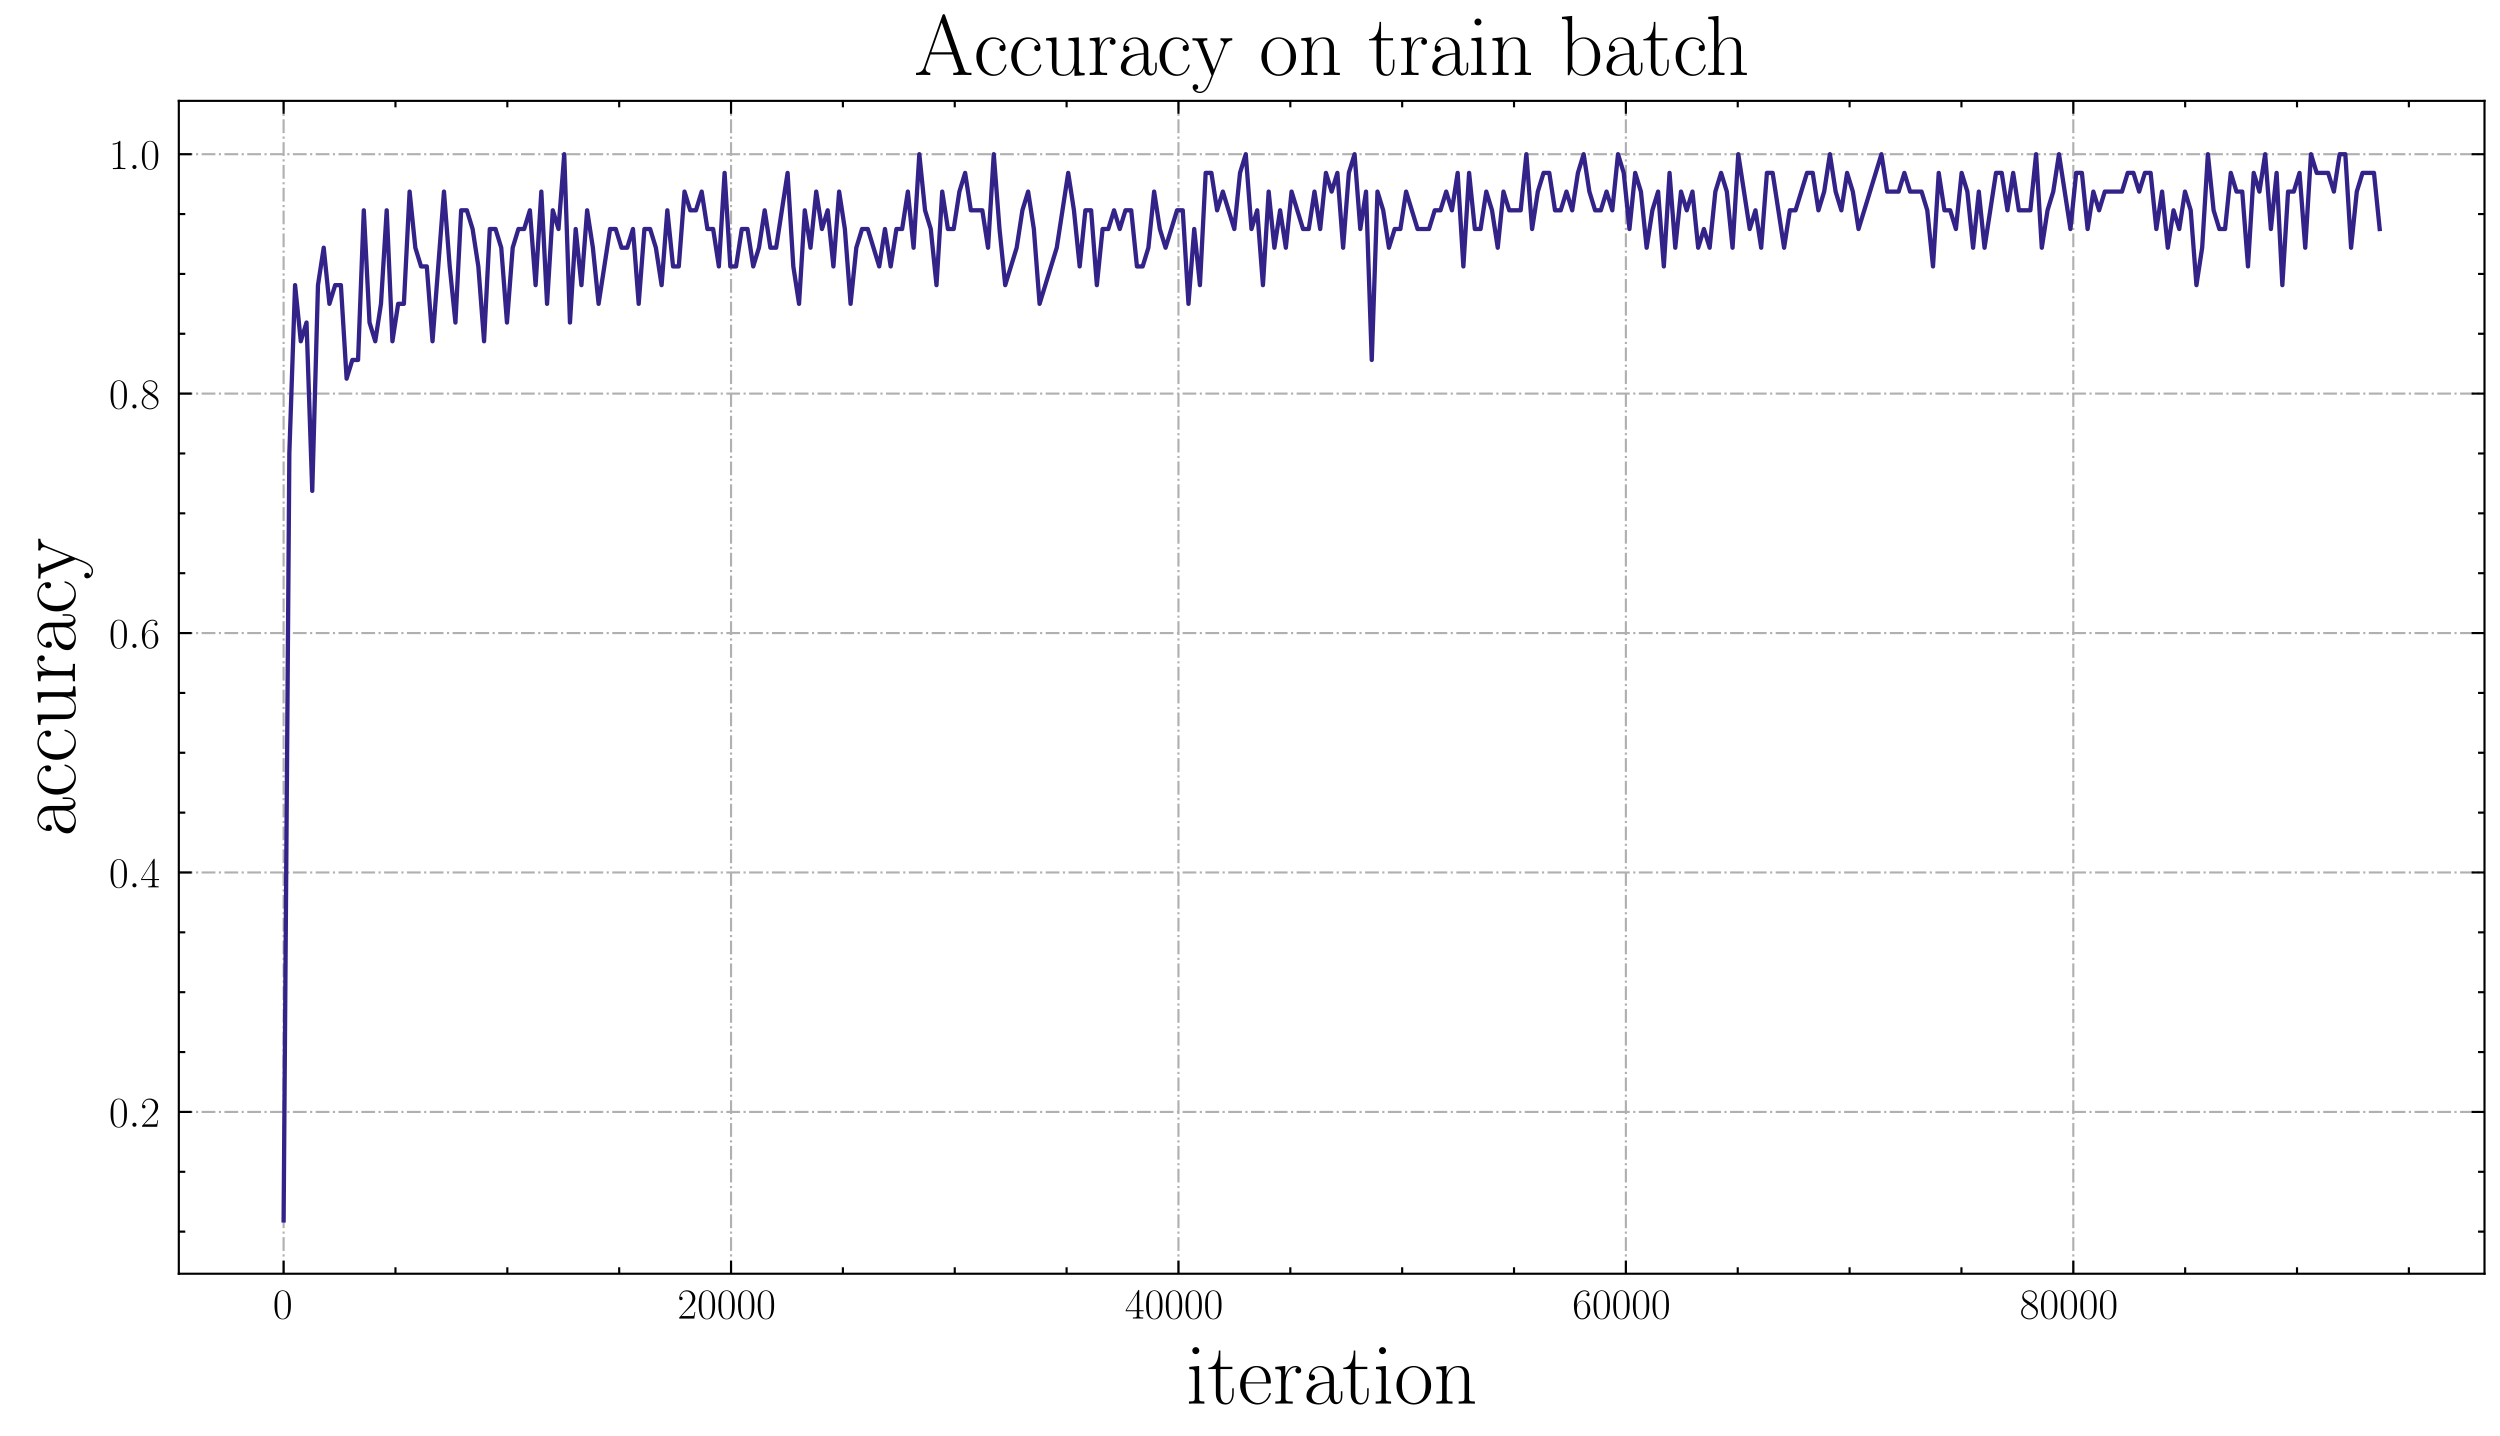 <?xml version="1.0" encoding="utf-8" standalone="no"?>
<!DOCTYPE svg PUBLIC "-//W3C//DTD SVG 1.1//EN"
  "http://www.w3.org/Graphics/SVG/1.1/DTD/svg11.dtd">
<!-- Created with matplotlib (https://matplotlib.org/) -->
<svg height="333.593pt" version="1.1" viewBox="0 0 580.823 333.593" width="580.823pt" xmlns="http://www.w3.org/2000/svg" xmlns:xlink="http://www.w3.org/1999/xlink">
 <defs>
  <style type="text/css">
*{stroke-linecap:butt;stroke-linejoin:round;}
  </style>
 </defs>
 <g id="figure_1">
  <g id="patch_1">
   <path d="M 0 333.593 
L 580.823 333.593 
L 580.823 0 
L 0 0 
z
" style="fill:#ffffff;"/>
  </g>
  <g id="axes_1">
   <g id="patch_2">
    <path d="M 41.543 295.925 
L 577.223 295.925 
L 577.223 23.437 
L 41.543 23.437 
z
" style="fill:#ffffff;"/>
   </g>
   <g id="matplotlib.axis_1">
    <g id="xtick_1">
     <g id="line2d_1">
      <path clip-path="url(#pa4a3bf6bd3)" d="M 65.892 295.925 
L 65.892 23.437 
" style="fill:none;stroke:#b0b0b0;stroke-dasharray:3.2,0.8,0.5,0.8;stroke-dashoffset:0;stroke-width:0.5;"/>
     </g>
     <g id="line2d_2">
      <defs>
       <path d="M 0 0 
L 0 -3 
" id="m0a53663131" style="stroke:#000000;stroke-width:0.5;"/>
      </defs>
      <g>
       <use style="stroke:#000000;stroke-width:0.5;" x="65.892" xlink:href="#m0a53663131" y="295.925"/>
      </g>
     </g>
     <g id="line2d_3">
      <defs>
       <path d="M 0 0 
L 0 3 
" id="mc65f6787ce" style="stroke:#000000;stroke-width:0.5;"/>
      </defs>
      <g>
       <use style="stroke:#000000;stroke-width:0.5;" x="65.892" xlink:href="#mc65f6787ce" y="23.437"/>
      </g>
     </g>
     <g id="text_1">
      <!-- $\mathdefault{0}$ -->
      <defs>
       <path d="M 42 31.844 
C 42 37.969 41.906 48.422 37.703 56.453 
C 34 63.484 28.094 66 22.906 66 
C 18.094 66 12 63.781 8.203 56.562 
C 4.203 49.016 3.797 39.672 3.797 31.844 
C 3.797 26.109 3.906 17.375 7 9.734 
C 11.297 -0.609 19 -2 22.906 -2 
C 27.5 -2 34.5 -0.109 38.594 9.438 
C 41.594 16.375 42 24.5 42 31.844 
z
M 22.906 -0.406 
C 16.5 -0.406 12.703 5.125 11.297 12.75 
C 10.203 18.688 10.203 27.328 10.203 32.953 
C 10.203 40.688 10.203 47.109 11.5 53.234 
C 13.406 61.781 19 64.391 22.906 64.391 
C 27 64.391 32.297 61.672 34.203 53.438 
C 35.5 47.719 35.594 40.984 35.594 32.953 
C 35.594 26.422 35.594 18.375 34.406 12.453 
C 32.297 1.5 26.406 -0.406 22.906 -0.406 
z
" id="CMR17-48"/>
      </defs>
      <g transform="translate(63.401 306.343)scale(0.1 -0.1)">
       <use transform="scale(0.996)" xlink:href="#CMR17-48"/>
      </g>
     </g>
    </g>
    <g id="xtick_2">
     <g id="line2d_4">
      <path clip-path="url(#pa4a3bf6bd3)" d="M 169.841 295.925 
L 169.841 23.437 
" style="fill:none;stroke:#b0b0b0;stroke-dasharray:3.2,0.8,0.5,0.8;stroke-dashoffset:0;stroke-width:0.5;"/>
     </g>
     <g id="line2d_5">
      <g>
       <use style="stroke:#000000;stroke-width:0.5;" x="169.841" xlink:href="#m0a53663131" y="295.925"/>
      </g>
     </g>
     <g id="line2d_6">
      <g>
       <use style="stroke:#000000;stroke-width:0.5;" x="169.841" xlink:href="#mc65f6787ce" y="23.437"/>
      </g>
     </g>
     <g id="text_2">
      <!-- $\mathdefault{20000}$ -->
      <defs>
       <path d="M 41.703 15.469 
L 39.906 15.469 
C 38.906 8.391 38.094 7.188 37.703 6.594 
C 37.203 5.797 30 5.797 28.594 5.797 
L 9.406 5.797 
C 13 9.688 20 16.766 28.5 24.938 
C 34.594 30.719 41.703 37.5 41.703 47.391 
C 41.703 59.188 32.297 66 21.797 66 
C 10.797 66 4.094 56.297 4.094 47.297 
C 4.094 43.391 7 42.891 8.203 42.891 
C 9.203 42.891 12.203 43.484 12.203 46.984 
C 12.203 50.094 9.594 51 8.203 51 
C 7.594 51 7 50.891 6.594 50.688 
C 8.5 59.188 14.297 63.391 20.406 63.391 
C 29.094 63.391 34.797 56.5 34.797 47.391 
C 34.797 38.703 29.703 31.219 24 24.734 
L 4.094 2.297 
L 4.094 0 
L 39.297 0 
z
" id="CMR17-50"/>
      </defs>
      <g transform="translate(157.388 306.343)scale(0.1 -0.1)">
       <use transform="scale(0.996)" xlink:href="#CMR17-50"/>
       <use transform="translate(45.69 0)scale(0.996)" xlink:href="#CMR17-48"/>
       <use transform="translate(91.381 0)scale(0.996)" xlink:href="#CMR17-48"/>
       <use transform="translate(137.071 0)scale(0.996)" xlink:href="#CMR17-48"/>
       <use transform="translate(182.762 0)scale(0.996)" xlink:href="#CMR17-48"/>
      </g>
     </g>
    </g>
    <g id="xtick_3">
     <g id="line2d_7">
      <path clip-path="url(#pa4a3bf6bd3)" d="M 273.79 295.925 
L 273.79 23.437 
" style="fill:none;stroke:#b0b0b0;stroke-dasharray:3.2,0.8,0.5,0.8;stroke-dashoffset:0;stroke-width:0.5;"/>
     </g>
     <g id="line2d_8">
      <g>
       <use style="stroke:#000000;stroke-width:0.5;" x="273.79" xlink:href="#m0a53663131" y="295.925"/>
      </g>
     </g>
     <g id="line2d_9">
      <g>
       <use style="stroke:#000000;stroke-width:0.5;" x="273.79" xlink:href="#mc65f6787ce" y="23.437"/>
      </g>
     </g>
     <g id="text_3">
      <!-- $\mathdefault{40000}$ -->
      <defs>
       <path d="M 33.594 64.797 
C 33.594 66.891 33.5 67 31.703 67 
L 2 19.594 
L 2 17 
L 27.797 17 
L 27.797 7.188 
C 27.797 3.594 27.594 2.594 20.594 2.594 
L 18.703 2.594 
L 18.703 0 
C 21.906 0.188 27.297 0.188 30.703 0.188 
C 34.094 0.188 39.5 0.188 42.703 0 
L 42.703 2.594 
L 40.797 2.594 
C 33.797 2.594 33.594 3.594 33.594 7.188 
L 33.594 17 
L 43.797 17 
L 43.797 19.594 
L 33.594 19.594 
z
M 28.094 58.172 
L 28.094 19.594 
L 4 19.594 
z
" id="CMR17-52"/>
      </defs>
      <g transform="translate(261.337 306.343)scale(0.1 -0.1)">
       <use transform="scale(0.996)" xlink:href="#CMR17-52"/>
       <use transform="translate(45.69 0)scale(0.996)" xlink:href="#CMR17-48"/>
       <use transform="translate(91.381 0)scale(0.996)" xlink:href="#CMR17-48"/>
       <use transform="translate(137.071 0)scale(0.996)" xlink:href="#CMR17-48"/>
       <use transform="translate(182.762 0)scale(0.996)" xlink:href="#CMR17-48"/>
      </g>
     </g>
    </g>
    <g id="xtick_4">
     <g id="line2d_10">
      <path clip-path="url(#pa4a3bf6bd3)" d="M 377.74 295.925 
L 377.74 23.437 
" style="fill:none;stroke:#b0b0b0;stroke-dasharray:3.2,0.8,0.5,0.8;stroke-dashoffset:0;stroke-width:0.5;"/>
     </g>
     <g id="line2d_11">
      <g>
       <use style="stroke:#000000;stroke-width:0.5;" x="377.74" xlink:href="#m0a53663131" y="295.925"/>
      </g>
     </g>
     <g id="line2d_12">
      <g>
       <use style="stroke:#000000;stroke-width:0.5;" x="377.74" xlink:href="#mc65f6787ce" y="23.437"/>
      </g>
     </g>
     <g id="text_4">
      <!-- $\mathdefault{60000}$ -->
      <defs>
       <path d="M 10.594 34.344 
C 10.594 58 21.797 63.688 28.297 63.688 
C 30.406 63.688 35.5 63.266 37.5 59.094 
C 35.906 59.094 32.906 59.094 32.906 55.594 
C 32.906 52.891 35.094 52 36.5 52 
C 37.406 52 40.094 52.391 40.094 55.797 
C 40.094 62.297 35.094 66 28.203 66 
C 16.297 66 3.797 53.297 3.797 31.422 
C 3.797 4.016 15.094 -2 23.094 -2 
C 32.797 -2 42 6.734 42 20.234 
C 42 32.828 33.906 42 23.703 42 
C 17.594 42 13.094 37.969 10.594 30.922 
z
M 23.094 0.391 
C 10.797 0.391 10.797 18.938 10.797 22.656 
C 10.797 29.906 14.203 40.391 23.5 40.391 
C 25.203 40.391 30.094 40.391 33.406 33.438 
C 35.203 29.516 35.203 25.375 35.203 20.344 
C 35.203 14.906 35.203 10.875 33.094 6.844 
C 30.906 2.703 27.703 0.391 23.094 0.391 
z
" id="CMR17-54"/>
      </defs>
      <g transform="translate(365.286 306.343)scale(0.1 -0.1)">
       <use transform="scale(0.996)" xlink:href="#CMR17-54"/>
       <use transform="translate(45.69 0)scale(0.996)" xlink:href="#CMR17-48"/>
       <use transform="translate(91.381 0)scale(0.996)" xlink:href="#CMR17-48"/>
       <use transform="translate(137.071 0)scale(0.996)" xlink:href="#CMR17-48"/>
       <use transform="translate(182.762 0)scale(0.996)" xlink:href="#CMR17-48"/>
      </g>
     </g>
    </g>
    <g id="xtick_5">
     <g id="line2d_13">
      <path clip-path="url(#pa4a3bf6bd3)" d="M 481.689 295.925 
L 481.689 23.437 
" style="fill:none;stroke:#b0b0b0;stroke-dasharray:3.2,0.8,0.5,0.8;stroke-dashoffset:0;stroke-width:0.5;"/>
     </g>
     <g id="line2d_14">
      <g>
       <use style="stroke:#000000;stroke-width:0.5;" x="481.689" xlink:href="#m0a53663131" y="295.925"/>
      </g>
     </g>
     <g id="line2d_15">
      <g>
       <use style="stroke:#000000;stroke-width:0.5;" x="481.689" xlink:href="#mc65f6787ce" y="23.437"/>
      </g>
     </g>
     <g id="text_5">
      <!-- $\mathdefault{80000}$ -->
      <defs>
       <path d="M 27.203 35.766 
C 33.5 38.969 39.906 43.797 39.906 51.531 
C 39.906 60.688 31.094 66 23 66 
C 13.906 66 5.906 59.375 5.906 50.234 
C 5.906 47.719 6.5 43.391 10.406 39.578 
C 11.406 38.578 15.594 35.562 18.297 33.656 
C 13.797 31.344 3.297 25.812 3.297 14.766 
C 3.297 4.406 13.094 -2 22.797 -2 
C 33.5 -2 42.5 5.719 42.5 15.969 
C 42.5 25.109 36.406 29.328 32.406 32.047 
z
M 14.094 44.609 
C 13.297 45.109 9.297 48.219 9.297 52.938 
C 9.297 59.078 15.594 63.688 22.797 63.688 
C 30.703 63.688 36.5 58.062 36.5 51.531 
C 36.5 42.188 26.094 36.859 25.594 36.859 
C 25.5 36.859 25.406 36.859 24.594 37.469 
z
M 32.5 24 
C 34 22.906 38.797 19.578 38.797 13.453 
C 38.797 6.016 31.406 0.391 23 0.391 
C 13.906 0.391 7 6.922 7 14.859 
C 7 22.797 13.094 29.438 20 32.547 
z
" id="CMR17-56"/>
      </defs>
      <g transform="translate(469.236 306.343)scale(0.1 -0.1)">
       <use transform="scale(0.996)" xlink:href="#CMR17-56"/>
       <use transform="translate(45.69 0)scale(0.996)" xlink:href="#CMR17-48"/>
       <use transform="translate(91.381 0)scale(0.996)" xlink:href="#CMR17-48"/>
       <use transform="translate(137.071 0)scale(0.996)" xlink:href="#CMR17-48"/>
       <use transform="translate(182.762 0)scale(0.996)" xlink:href="#CMR17-48"/>
      </g>
     </g>
    </g>
    <g id="xtick_6">
     <g id="line2d_16">
      <defs>
       <path d="M 0 0 
L 0 -1.5 
" id="m0919b08128" style="stroke:#000000;stroke-width:0.5;"/>
      </defs>
      <g>
       <use style="stroke:#000000;stroke-width:0.5;" x="91.879" xlink:href="#m0919b08128" y="295.925"/>
      </g>
     </g>
     <g id="line2d_17">
      <defs>
       <path d="M 0 0 
L 0 1.5 
" id="m221f4d19a5" style="stroke:#000000;stroke-width:0.5;"/>
      </defs>
      <g>
       <use style="stroke:#000000;stroke-width:0.5;" x="91.879" xlink:href="#m221f4d19a5" y="23.437"/>
      </g>
     </g>
    </g>
    <g id="xtick_7">
     <g id="line2d_18">
      <g>
       <use style="stroke:#000000;stroke-width:0.5;" x="117.866" xlink:href="#m0919b08128" y="295.925"/>
      </g>
     </g>
     <g id="line2d_19">
      <g>
       <use style="stroke:#000000;stroke-width:0.5;" x="117.866" xlink:href="#m221f4d19a5" y="23.437"/>
      </g>
     </g>
    </g>
    <g id="xtick_8">
     <g id="line2d_20">
      <g>
       <use style="stroke:#000000;stroke-width:0.5;" x="143.854" xlink:href="#m0919b08128" y="295.925"/>
      </g>
     </g>
     <g id="line2d_21">
      <g>
       <use style="stroke:#000000;stroke-width:0.5;" x="143.854" xlink:href="#m221f4d19a5" y="23.437"/>
      </g>
     </g>
    </g>
    <g id="xtick_9">
     <g id="line2d_22">
      <g>
       <use style="stroke:#000000;stroke-width:0.5;" x="195.828" xlink:href="#m0919b08128" y="295.925"/>
      </g>
     </g>
     <g id="line2d_23">
      <g>
       <use style="stroke:#000000;stroke-width:0.5;" x="195.828" xlink:href="#m221f4d19a5" y="23.437"/>
      </g>
     </g>
    </g>
    <g id="xtick_10">
     <g id="line2d_24">
      <g>
       <use style="stroke:#000000;stroke-width:0.5;" x="221.816" xlink:href="#m0919b08128" y="295.925"/>
      </g>
     </g>
     <g id="line2d_25">
      <g>
       <use style="stroke:#000000;stroke-width:0.5;" x="221.816" xlink:href="#m221f4d19a5" y="23.437"/>
      </g>
     </g>
    </g>
    <g id="xtick_11">
     <g id="line2d_26">
      <g>
       <use style="stroke:#000000;stroke-width:0.5;" x="247.803" xlink:href="#m0919b08128" y="295.925"/>
      </g>
     </g>
     <g id="line2d_27">
      <g>
       <use style="stroke:#000000;stroke-width:0.5;" x="247.803" xlink:href="#m221f4d19a5" y="23.437"/>
      </g>
     </g>
    </g>
    <g id="xtick_12">
     <g id="line2d_28">
      <g>
       <use style="stroke:#000000;stroke-width:0.5;" x="299.778" xlink:href="#m0919b08128" y="295.925"/>
      </g>
     </g>
     <g id="line2d_29">
      <g>
       <use style="stroke:#000000;stroke-width:0.5;" x="299.778" xlink:href="#m221f4d19a5" y="23.437"/>
      </g>
     </g>
    </g>
    <g id="xtick_13">
     <g id="line2d_30">
      <g>
       <use style="stroke:#000000;stroke-width:0.5;" x="325.765" xlink:href="#m0919b08128" y="295.925"/>
      </g>
     </g>
     <g id="line2d_31">
      <g>
       <use style="stroke:#000000;stroke-width:0.5;" x="325.765" xlink:href="#m221f4d19a5" y="23.437"/>
      </g>
     </g>
    </g>
    <g id="xtick_14">
     <g id="line2d_32">
      <g>
       <use style="stroke:#000000;stroke-width:0.5;" x="351.752" xlink:href="#m0919b08128" y="295.925"/>
      </g>
     </g>
     <g id="line2d_33">
      <g>
       <use style="stroke:#000000;stroke-width:0.5;" x="351.752" xlink:href="#m221f4d19a5" y="23.437"/>
      </g>
     </g>
    </g>
    <g id="xtick_15">
     <g id="line2d_34">
      <g>
       <use style="stroke:#000000;stroke-width:0.5;" x="403.727" xlink:href="#m0919b08128" y="295.925"/>
      </g>
     </g>
     <g id="line2d_35">
      <g>
       <use style="stroke:#000000;stroke-width:0.5;" x="403.727" xlink:href="#m221f4d19a5" y="23.437"/>
      </g>
     </g>
    </g>
    <g id="xtick_16">
     <g id="line2d_36">
      <g>
       <use style="stroke:#000000;stroke-width:0.5;" x="429.714" xlink:href="#m0919b08128" y="295.925"/>
      </g>
     </g>
     <g id="line2d_37">
      <g>
       <use style="stroke:#000000;stroke-width:0.5;" x="429.714" xlink:href="#m221f4d19a5" y="23.437"/>
      </g>
     </g>
    </g>
    <g id="xtick_17">
     <g id="line2d_38">
      <g>
       <use style="stroke:#000000;stroke-width:0.5;" x="455.702" xlink:href="#m0919b08128" y="295.925"/>
      </g>
     </g>
     <g id="line2d_39">
      <g>
       <use style="stroke:#000000;stroke-width:0.5;" x="455.702" xlink:href="#m221f4d19a5" y="23.437"/>
      </g>
     </g>
    </g>
    <g id="xtick_18">
     <g id="line2d_40">
      <g>
       <use style="stroke:#000000;stroke-width:0.5;" x="507.676" xlink:href="#m0919b08128" y="295.925"/>
      </g>
     </g>
     <g id="line2d_41">
      <g>
       <use style="stroke:#000000;stroke-width:0.5;" x="507.676" xlink:href="#m221f4d19a5" y="23.437"/>
      </g>
     </g>
    </g>
    <g id="xtick_19">
     <g id="line2d_42">
      <g>
       <use style="stroke:#000000;stroke-width:0.5;" x="533.664" xlink:href="#m0919b08128" y="295.925"/>
      </g>
     </g>
     <g id="line2d_43">
      <g>
       <use style="stroke:#000000;stroke-width:0.5;" x="533.664" xlink:href="#m221f4d19a5" y="23.437"/>
      </g>
     </g>
    </g>
    <g id="xtick_20">
     <g id="line2d_44">
      <g>
       <use style="stroke:#000000;stroke-width:0.5;" x="559.651" xlink:href="#m0919b08128" y="295.925"/>
      </g>
     </g>
     <g id="line2d_45">
      <g>
       <use style="stroke:#000000;stroke-width:0.5;" x="559.651" xlink:href="#m221f4d19a5" y="23.437"/>
      </g>
     </g>
    </g>
    <g id="text_6">
     <!-- iteration -->
     <defs>
      <path d="M 15.5 61.891 
C 15.5 64.094 13.703 66 11.406 66 
C 9.203 66 7.297 64.188 7.297 61.891 
C 7.297 59.688 9.094 57.797 11.406 57.797 
C 13.594 57.797 15.5 59.594 15.5 61.891 
z
M 3.797 42.891 
L 3.797 40.297 
C 9.406 40.297 10.203 39.688 10.203 34.859 
L 10.203 6.922 
C 10.203 3.094 9.797 2.594 3.406 2.594 
L 3.406 0 
C 5.797 0.188 10.094 0.188 12.594 0.188 
C 15 0.188 19.094 0.188 21.406 0 
L 21.406 2.594 
C 15.5 2.594 15.297 3.203 15.297 6.812 
L 15.297 44 
z
" id="CMR17-105"/>
      <path d="M 15.094 40.391 
L 29.094 40.391 
L 29.094 43 
L 15.094 43 
L 15.094 62 
L 13.297 62 
C 13.094 51.438 9.594 42.188 1.094 41.984 
L 1.094 40.391 
L 9.797 40.391 
L 9.797 12.156 
C 9.797 10.234 9.797 -1 21.406 -1 
C 27.297 -1 30.703 4.812 30.703 12.25 
L 30.703 17.984 
L 28.906 17.984 
L 28.906 12.344 
C 28.906 5.422 26.203 0.797 22 0.797 
C 19.094 0.797 15.094 2.797 15.094 11.953 
z
" id="CMR17-116"/>
      <path d="M 38.094 23.484 
C 38.5 23.891 38.5 24.094 38.5 25.094 
C 38.5 35.172 33.094 44 21.703 44 
C 11.094 44 2.703 33.984 2.703 21.781 
C 2.703 8.656 12.203 -1 22.797 -1 
C 34 -1 38.406 9.672 38.406 11.797 
C 38.406 12.5 37.797 12.5 37.594 12.5 
C 36.906 12.5 36.797 12.297 36.406 11.078 
C 34.203 4.219 28.703 0.797 23.5 0.797 
C 19.203 0.797 14.906 3.219 12.203 7.656 
C 9.094 12.797 9.094 18.75 9.094 23.484 
z
M 9.203 25 
C 9.906 39.234 17.594 42.391 21.594 42.391 
C 28.406 42.391 33 36.062 33.094 25 
z
" id="CMR17-101"/>
      <path d="M 15 23.703 
C 15 33.344 19.094 42.391 26.594 42.391 
C 27.297 42.391 28 42.297 28.703 41.984 
C 28.703 41.984 26.5 41.281 26.5 38.672 
C 26.5 36.266 28.406 35.266 29.906 35.266 
C 31.094 35.266 33.297 35.969 33.297 38.781 
C 33.297 41.984 30.094 44 26.703 44 
C 19.094 44 15.797 36.562 14.797 33.047 
L 14.703 33.047 
L 14.703 44 
L 3.094 42.891 
L 3.094 40.281 
C 9 40.281 9.906 39.688 9.906 34.859 
L 9.906 6.922 
C 9.906 3.094 9.5 2.594 3.094 2.594 
L 3.094 0 
C 5.5 0.188 10.094 0.188 12.703 0.188 
C 15.594 0.188 20.703 0.188 23.406 0 
L 23.406 2.594 
C 16.203 2.594 15 2.594 15 7.109 
z
" id="CMR17-114"/>
      <path d="M 36 25.875 
C 36 32 36 35.547 31.797 39.594 
C 28.094 42.984 23.797 44 20.406 44 
C 12.5 44 6.797 37.625 6.797 30.891 
C 6.797 27.188 9.797 27 10.406 27 
C 11.703 27 14 27.797 14 30.594 
C 14 33.094 12.094 34.188 10.406 34.188 
C 10 34.188 9.5 34.094 9.203 34 
C 11.297 40.531 16.703 42.391 20.203 42.391 
C 25.203 42.391 30.703 37.828 30.703 29.297 
L 30.703 25.5 
C 24.797 25.297 17.703 24.5 12.094 21.453 
C 5.797 17.922 4 12.844 4 9 
C 4 1.203 13 -1 18.297 -1 
C 23.797 -1 28.906 2.109 31.094 7.891 
C 31.297 3.422 34.094 -0.609 38.5 -0.609 
C 40.594 -0.609 45.906 0.797 45.906 8.797 
L 45.906 14.469 
L 44.094 14.469 
L 44.094 8.703 
C 44.094 2.516 41.406 1.703 40.094 1.703 
C 36 1.703 36 6.969 36 11.438 
z
M 30.703 13.859 
C 30.703 5.047 24.5 0.594 19 0.594 
C 14 0.594 10.094 4.344 10.094 9 
C 10.094 12.047 11.406 17.406 17.203 20.656 
C 22 23.391 27.5 23.797 30.703 24 
z
" id="CMR17-97"/>
      <path d="M 43.094 21.188 
C 43.094 34 33.797 44 22.906 44 
C 12 44 2.703 34 2.703 21.188 
C 2.703 8.594 12 -1 22.906 -1 
C 33.797 -1 43.094 8.594 43.094 21.188 
z
M 22.906 0.797 
C 18.203 0.797 14.203 3.594 11.906 7.5 
C 9.406 12 9.094 17.594 9.094 22 
C 9.094 26.188 9.297 31.391 11.906 35.891 
C 13.906 39.188 17.797 42.391 22.906 42.391 
C 27.406 42.391 31.203 39.891 33.594 36.391 
C 36.703 31.688 36.703 25.094 36.703 22 
C 36.703 18.094 36.5 12.094 33.797 7.297 
C 31 2.688 26.703 0.797 22.906 0.797 
z
" id="CMR17-111"/>
      <path d="M 41.5 30.531 
C 41.5 35.656 40.5 44 28.703 44 
C 20.797 44 16.703 37.875 15.203 33.844 
L 15.094 33.844 
L 15.094 44 
L 3.297 42.891 
L 3.297 40.281 
C 9.203 40.281 10.094 39.688 10.094 34.859 
L 10.094 6.922 
C 10.094 3.094 9.703 2.594 3.297 2.594 
L 3.297 0 
C 5.703 0.188 10.094 0.188 12.703 0.188 
C 15.297 0.188 19.797 0.188 22.203 0 
L 22.203 2.594 
C 15.797 2.594 15.406 3 15.406 6.922 
L 15.406 26.219 
C 15.406 35.453 21 42.391 28 42.391 
C 35.406 42.391 36.203 35.766 36.203 30.938 
L 36.203 6.922 
C 36.203 3.094 35.797 2.594 29.406 2.594 
L 29.406 0 
C 31.797 0.188 36.203 0.188 38.797 0.188 
C 41.406 0.188 45.906 0.188 48.297 0 
L 48.297 2.594 
C 41.906 2.594 41.5 3 41.5 6.922 
z
" id="CMR17-110"/>
     </defs>
     <g transform="translate(275.548 326.117)scale(0.2 -0.2)">
      <use transform="scale(0.996)" xlink:href="#CMR17-105"/>
      <use transform="translate(24.871 0)scale(0.996)" xlink:href="#CMR17-116"/>
      <use transform="translate(60.152 0)scale(0.996)" xlink:href="#CMR17-101"/>
      <use transform="translate(100.637 0)scale(0.996)" xlink:href="#CMR17-114"/>
      <use transform="translate(135.918 0)scale(0.996)" xlink:href="#CMR17-97"/>
      <use transform="translate(181.609 0)scale(0.996)" xlink:href="#CMR17-116"/>
      <use transform="translate(216.889 0)scale(0.996)" xlink:href="#CMR17-105"/>
      <use transform="translate(241.761 0)scale(0.996)" xlink:href="#CMR17-111"/>
      <use transform="translate(287.451 0)scale(0.996)" xlink:href="#CMR17-110"/>
     </g>
    </g>
   </g>
   <g id="matplotlib.axis_2">
    <g id="ytick_1">
     <g id="line2d_46">
      <path clip-path="url(#pa4a3bf6bd3)" d="M 41.543 258.333 
L 577.223 258.333 
" style="fill:none;stroke:#b0b0b0;stroke-dasharray:3.2,0.8,0.5,0.8;stroke-dashoffset:0;stroke-width:0.5;"/>
     </g>
     <g id="line2d_47">
      <defs>
       <path d="M 0 0 
L 3 0 
" id="mf73bcedcda" style="stroke:#000000;stroke-width:0.5;"/>
      </defs>
      <g>
       <use style="stroke:#000000;stroke-width:0.5;" x="41.543" xlink:href="#mf73bcedcda" y="258.333"/>
      </g>
     </g>
     <g id="line2d_48">
      <defs>
       <path d="M 0 0 
L -3 0 
" id="m619848dab5" style="stroke:#000000;stroke-width:0.5;"/>
      </defs>
      <g>
       <use style="stroke:#000000;stroke-width:0.5;" x="577.223" xlink:href="#m619848dab5" y="258.333"/>
      </g>
     </g>
     <g id="text_7">
      <!-- $\mathdefault{0.2}$ -->
      <defs>
       <path d="M 18.406 4.797 
C 18.406 7.688 16 9.688 13.594 9.688 
C 10.703 9.688 8.703 7.297 8.703 4.891 
C 8.703 2 11.094 0 13.5 0 
C 16.406 0 18.406 2.391 18.406 4.797 
z
" id="CMMI12-58"/>
      </defs>
      <g transform="translate(25.313 261.792)scale(0.1 -0.1)">
       <use transform="scale(0.996)" xlink:href="#CMR17-48"/>
       <use transform="translate(45.69 0)scale(0.996)" xlink:href="#CMMI12-58"/>
       <use transform="translate(72.788 0)scale(0.996)" xlink:href="#CMR17-50"/>
      </g>
     </g>
    </g>
    <g id="ytick_2">
     <g id="line2d_49">
      <path clip-path="url(#pa4a3bf6bd3)" d="M 41.543 202.705 
L 577.223 202.705 
" style="fill:none;stroke:#b0b0b0;stroke-dasharray:3.2,0.8,0.5,0.8;stroke-dashoffset:0;stroke-width:0.5;"/>
     </g>
     <g id="line2d_50">
      <g>
       <use style="stroke:#000000;stroke-width:0.5;" x="41.543" xlink:href="#mf73bcedcda" y="202.705"/>
      </g>
     </g>
     <g id="line2d_51">
      <g>
       <use style="stroke:#000000;stroke-width:0.5;" x="577.223" xlink:href="#m619848dab5" y="202.705"/>
      </g>
     </g>
     <g id="text_8">
      <!-- $\mathdefault{0.4}$ -->
      <g transform="translate(25.313 206.164)scale(0.1 -0.1)">
       <use transform="scale(0.996)" xlink:href="#CMR17-48"/>
       <use transform="translate(45.69 0)scale(0.996)" xlink:href="#CMMI12-58"/>
       <use transform="translate(72.788 0)scale(0.996)" xlink:href="#CMR17-52"/>
      </g>
     </g>
    </g>
    <g id="ytick_3">
     <g id="line2d_52">
      <path clip-path="url(#pa4a3bf6bd3)" d="M 41.543 147.078 
L 577.223 147.078 
" style="fill:none;stroke:#b0b0b0;stroke-dasharray:3.2,0.8,0.5,0.8;stroke-dashoffset:0;stroke-width:0.5;"/>
     </g>
     <g id="line2d_53">
      <g>
       <use style="stroke:#000000;stroke-width:0.5;" x="41.543" xlink:href="#mf73bcedcda" y="147.078"/>
      </g>
     </g>
     <g id="line2d_54">
      <g>
       <use style="stroke:#000000;stroke-width:0.5;" x="577.223" xlink:href="#m619848dab5" y="147.078"/>
      </g>
     </g>
     <g id="text_9">
      <!-- $\mathdefault{0.6}$ -->
      <g transform="translate(25.313 150.537)scale(0.1 -0.1)">
       <use transform="scale(0.996)" xlink:href="#CMR17-48"/>
       <use transform="translate(45.69 0)scale(0.996)" xlink:href="#CMMI12-58"/>
       <use transform="translate(72.788 0)scale(0.996)" xlink:href="#CMR17-54"/>
      </g>
     </g>
    </g>
    <g id="ytick_4">
     <g id="line2d_55">
      <path clip-path="url(#pa4a3bf6bd3)" d="M 41.543 91.45 
L 577.223 91.45 
" style="fill:none;stroke:#b0b0b0;stroke-dasharray:3.2,0.8,0.5,0.8;stroke-dashoffset:0;stroke-width:0.5;"/>
     </g>
     <g id="line2d_56">
      <g>
       <use style="stroke:#000000;stroke-width:0.5;" x="41.543" xlink:href="#mf73bcedcda" y="91.45"/>
      </g>
     </g>
     <g id="line2d_57">
      <g>
       <use style="stroke:#000000;stroke-width:0.5;" x="577.223" xlink:href="#m619848dab5" y="91.45"/>
      </g>
     </g>
     <g id="text_10">
      <!-- $\mathdefault{0.8}$ -->
      <g transform="translate(25.313 94.909)scale(0.1 -0.1)">
       <use transform="scale(0.996)" xlink:href="#CMR17-48"/>
       <use transform="translate(45.69 0)scale(0.996)" xlink:href="#CMMI12-58"/>
       <use transform="translate(72.788 0)scale(0.996)" xlink:href="#CMR17-56"/>
      </g>
     </g>
    </g>
    <g id="ytick_5">
     <g id="line2d_58">
      <path clip-path="url(#pa4a3bf6bd3)" d="M 41.543 35.823 
L 577.223 35.823 
" style="fill:none;stroke:#b0b0b0;stroke-dasharray:3.2,0.8,0.5,0.8;stroke-dashoffset:0;stroke-width:0.5;"/>
     </g>
     <g id="line2d_59">
      <g>
       <use style="stroke:#000000;stroke-width:0.5;" x="41.543" xlink:href="#mf73bcedcda" y="35.823"/>
      </g>
     </g>
     <g id="line2d_60">
      <g>
       <use style="stroke:#000000;stroke-width:0.5;" x="577.223" xlink:href="#m619848dab5" y="35.823"/>
      </g>
     </g>
     <g id="text_11">
      <!-- $\mathdefault{1.0}$ -->
      <defs>
       <path d="M 26.594 63.797 
C 26.594 65.891 26.5 66 25.094 66 
C 21.203 61.359 15.297 59.891 9.703 59.688 
C 9.406 59.688 8.906 59.688 8.797 59.5 
C 8.703 59.297 8.703 59.094 8.703 57 
C 11.797 57 17 57.594 21 59.984 
L 21 7.297 
C 21 3.797 20.797 2.594 12.203 2.594 
L 9.203 2.594 
L 9.203 0 
C 14 0.094 19 0.188 23.797 0.188 
C 28.594 0.188 33.594 0.094 38.406 0 
L 38.406 2.594 
L 35.406 2.594 
C 26.797 2.594 26.594 3.688 26.594 7.297 
z
" id="CMR17-49"/>
      </defs>
      <g transform="translate(25.313 39.282)scale(0.1 -0.1)">
       <use transform="scale(0.996)" xlink:href="#CMR17-49"/>
       <use transform="translate(45.69 0)scale(0.996)" xlink:href="#CMMI12-58"/>
       <use transform="translate(72.788 0)scale(0.996)" xlink:href="#CMR17-48"/>
      </g>
     </g>
    </g>
    <g id="ytick_6">
     <g id="line2d_61">
      <defs>
       <path d="M 0 0 
L 1.5 0 
" id="m53363b4727" style="stroke:#000000;stroke-width:0.5;"/>
      </defs>
      <g>
       <use style="stroke:#000000;stroke-width:0.5;" x="41.543" xlink:href="#m53363b4727" y="286.146"/>
      </g>
     </g>
     <g id="line2d_62">
      <defs>
       <path d="M 0 0 
L -1.5 0 
" id="mcf919163fb" style="stroke:#000000;stroke-width:0.5;"/>
      </defs>
      <g>
       <use style="stroke:#000000;stroke-width:0.5;" x="577.223" xlink:href="#mcf919163fb" y="286.146"/>
      </g>
     </g>
    </g>
    <g id="ytick_7">
     <g id="line2d_63">
      <g>
       <use style="stroke:#000000;stroke-width:0.5;" x="41.543" xlink:href="#m53363b4727" y="272.239"/>
      </g>
     </g>
     <g id="line2d_64">
      <g>
       <use style="stroke:#000000;stroke-width:0.5;" x="577.223" xlink:href="#mcf919163fb" y="272.239"/>
      </g>
     </g>
    </g>
    <g id="ytick_8">
     <g id="line2d_65">
      <g>
       <use style="stroke:#000000;stroke-width:0.5;" x="41.543" xlink:href="#m53363b4727" y="244.426"/>
      </g>
     </g>
     <g id="line2d_66">
      <g>
       <use style="stroke:#000000;stroke-width:0.5;" x="577.223" xlink:href="#mcf919163fb" y="244.426"/>
      </g>
     </g>
    </g>
    <g id="ytick_9">
     <g id="line2d_67">
      <g>
       <use style="stroke:#000000;stroke-width:0.5;" x="41.543" xlink:href="#m53363b4727" y="230.519"/>
      </g>
     </g>
     <g id="line2d_68">
      <g>
       <use style="stroke:#000000;stroke-width:0.5;" x="577.223" xlink:href="#mcf919163fb" y="230.519"/>
      </g>
     </g>
    </g>
    <g id="ytick_10">
     <g id="line2d_69">
      <g>
       <use style="stroke:#000000;stroke-width:0.5;" x="41.543" xlink:href="#m53363b4727" y="216.612"/>
      </g>
     </g>
     <g id="line2d_70">
      <g>
       <use style="stroke:#000000;stroke-width:0.5;" x="577.223" xlink:href="#mcf919163fb" y="216.612"/>
      </g>
     </g>
    </g>
    <g id="ytick_11">
     <g id="line2d_71">
      <g>
       <use style="stroke:#000000;stroke-width:0.5;" x="41.543" xlink:href="#m53363b4727" y="188.798"/>
      </g>
     </g>
     <g id="line2d_72">
      <g>
       <use style="stroke:#000000;stroke-width:0.5;" x="577.223" xlink:href="#mcf919163fb" y="188.798"/>
      </g>
     </g>
    </g>
    <g id="ytick_12">
     <g id="line2d_73">
      <g>
       <use style="stroke:#000000;stroke-width:0.5;" x="41.543" xlink:href="#m53363b4727" y="174.891"/>
      </g>
     </g>
     <g id="line2d_74">
      <g>
       <use style="stroke:#000000;stroke-width:0.5;" x="577.223" xlink:href="#mcf919163fb" y="174.891"/>
      </g>
     </g>
    </g>
    <g id="ytick_13">
     <g id="line2d_75">
      <g>
       <use style="stroke:#000000;stroke-width:0.5;" x="41.543" xlink:href="#m53363b4727" y="160.985"/>
      </g>
     </g>
     <g id="line2d_76">
      <g>
       <use style="stroke:#000000;stroke-width:0.5;" x="577.223" xlink:href="#mcf919163fb" y="160.985"/>
      </g>
     </g>
    </g>
    <g id="ytick_14">
     <g id="line2d_77">
      <g>
       <use style="stroke:#000000;stroke-width:0.5;" x="41.543" xlink:href="#m53363b4727" y="133.171"/>
      </g>
     </g>
     <g id="line2d_78">
      <g>
       <use style="stroke:#000000;stroke-width:0.5;" x="577.223" xlink:href="#mcf919163fb" y="133.171"/>
      </g>
     </g>
    </g>
    <g id="ytick_15">
     <g id="line2d_79">
      <g>
       <use style="stroke:#000000;stroke-width:0.5;" x="41.543" xlink:href="#m53363b4727" y="119.264"/>
      </g>
     </g>
     <g id="line2d_80">
      <g>
       <use style="stroke:#000000;stroke-width:0.5;" x="577.223" xlink:href="#mcf919163fb" y="119.264"/>
      </g>
     </g>
    </g>
    <g id="ytick_16">
     <g id="line2d_81">
      <g>
       <use style="stroke:#000000;stroke-width:0.5;" x="41.543" xlink:href="#m53363b4727" y="105.357"/>
      </g>
     </g>
     <g id="line2d_82">
      <g>
       <use style="stroke:#000000;stroke-width:0.5;" x="577.223" xlink:href="#mcf919163fb" y="105.357"/>
      </g>
     </g>
    </g>
    <g id="ytick_17">
     <g id="line2d_83">
      <g>
       <use style="stroke:#000000;stroke-width:0.5;" x="41.543" xlink:href="#m53363b4727" y="77.543"/>
      </g>
     </g>
     <g id="line2d_84">
      <g>
       <use style="stroke:#000000;stroke-width:0.5;" x="577.223" xlink:href="#mcf919163fb" y="77.543"/>
      </g>
     </g>
    </g>
    <g id="ytick_18">
     <g id="line2d_85">
      <g>
       <use style="stroke:#000000;stroke-width:0.5;" x="41.543" xlink:href="#m53363b4727" y="63.637"/>
      </g>
     </g>
     <g id="line2d_86">
      <g>
       <use style="stroke:#000000;stroke-width:0.5;" x="577.223" xlink:href="#mcf919163fb" y="63.637"/>
      </g>
     </g>
    </g>
    <g id="ytick_19">
     <g id="line2d_87">
      <g>
       <use style="stroke:#000000;stroke-width:0.5;" x="41.543" xlink:href="#m53363b4727" y="49.73"/>
      </g>
     </g>
     <g id="line2d_88">
      <g>
       <use style="stroke:#000000;stroke-width:0.5;" x="577.223" xlink:href="#mcf919163fb" y="49.73"/>
      </g>
     </g>
    </g>
    <g id="text_12">
     <!-- accuracy -->
     <defs>
      <path d="M 34.906 35 
C 33 35 30.203 35 30.203 31.484 
C 30.203 28.688 32.5 27.891 33.797 27.891 
C 34.5 27.891 37.406 28.188 37.406 31.688 
C 37.406 38.688 30.594 44 22.906 44 
C 12.297 44 3.297 34.391 3.297 21.547 
C 3.297 8.141 12.703 -1 22.906 -1 
C 35.297 -1 38.406 10.562 38.406 11.672 
C 38.406 12.078 38.297 12.375 37.594 12.375 
C 36.906 12.375 36.797 12.281 36.406 10.969 
C 33.797 2.812 28.094 0.797 23.797 0.797 
C 17.406 0.797 9.703 6.734 9.703 21.641 
C 9.703 36.844 17.094 42.188 23 42.188 
C 26.906 42.188 32.703 40.344 34.906 35 
z
" id="CMR17-99"/>
      <path d="M 29.406 42.891 
L 29.406 40.297 
C 35.297 40.297 36.203 39.688 36.203 34.828 
L 36.203 16.453 
C 36.203 7.969 31.703 0.594 24.297 0.594 
C 16.094 0.594 15.406 5.547 15.406 10.797 
L 15.406 44 
L 3.297 42.891 
L 3.297 40.297 
C 7.297 40.297 10 40.297 10.094 36.25 
L 10.094 16.859 
C 10.094 10.094 10.094 5.75 12.703 2.922 
C 14 1.609 16.5 -1 23.703 -1 
C 32.203 -1 35.5 6.25 36.297 8.375 
L 36.406 8.375 
L 36.406 -1 
L 48.297 -0.203 
L 48.297 2.406 
C 42.406 2.406 41.5 3.016 41.5 7.859 
L 41.5 44 
z
" id="CMR17-117"/>
      <path d="M 39 34.109 
C 41.5 40.297 46 40.391 47.406 40.391 
L 47.406 43 
C 45.5 42.891 43 42.797 41.094 42.797 
C 39 42.797 35.703 42.797 33.703 43 
L 33.703 40.391 
C 37.5 40.094 37.594 37.25 37.594 36.438 
C 37.594 35.438 37.406 34.922 36.906 33.719 
L 26 6.391 
L 14.094 35.938 
C 13.594 37.156 13.594 37.859 13.594 37.969 
C 13.594 40.188 15.906 40.391 18.297 40.391 
L 18.297 43 
C 15.906 42.797 11.594 42.797 9.094 42.797 
C 6.406 42.797 3.203 42.797 1 43 
L 1 40.391 
C 6.406 40.391 7 39.891 8.297 36.641 
L 23.203 -0.484 
C 18.703 -12.422 16.094 -19.406 9.797 -19.406 
C 8.703 -19.406 6.203 -19.109 4.406 -17.281 
C 6.703 -17.078 7.703 -15.656 7.703 -13.938 
C 7.703 -12.219 6.5 -10.703 4.5 -10.703 
C 2.297 -10.703 1.203 -12.219 1.203 -14.047 
C 1.203 -18.094 5.297 -21 9.797 -21 
C 15.594 -21 19.203 -15.359 21.203 -10.297 
z
" id="CMR17-121"/>
     </defs>
     <g transform="translate(17.437 194.411)rotate(-90)scale(0.2 -0.2)">
      <use transform="scale(0.996)" xlink:href="#CMR17-97"/>
      <use transform="translate(45.69 0)scale(0.996)" xlink:href="#CMR17-99"/>
      <use transform="translate(86.176 0)scale(0.996)" xlink:href="#CMR17-99"/>
      <use transform="translate(126.662 0)scale(0.996)" xlink:href="#CMR17-117"/>
      <use transform="translate(177.557 0)scale(0.996)" xlink:href="#CMR17-114"/>
      <use transform="translate(212.838 0)scale(0.996)" xlink:href="#CMR17-97"/>
      <use transform="translate(258.528 0)scale(0.996)" xlink:href="#CMR17-99"/>
      <use transform="translate(299.014 0)scale(0.996)" xlink:href="#CMR17-121"/>
     </g>
    </g>
   </g>
   <g id="line2d_89">
    <path clip-path="url(#pa4a3bf6bd3)" d="M 65.892 283.539 
L 67.222 105.357 
L 68.553 66.244 
L 69.883 79.282 
L 71.214 74.936 
L 72.545 114.049 
L 73.875 66.244 
L 75.206 57.552 
L 76.536 70.59 
L 77.867 66.244 
L 79.197 66.244 
L 80.528 87.974 
L 81.858 83.628 
L 83.189 83.628 
L 84.52 48.86 
L 85.85 74.936 
L 87.181 79.282 
L 88.511 70.59 
L 89.842 48.86 
L 91.172 79.282 
L 92.503 70.59 
L 93.833 70.59 
L 95.164 44.515 
L 96.494 57.552 
L 97.825 61.898 
L 99.156 61.898 
L 100.486 79.282 
L 103.147 44.515 
L 104.478 61.898 
L 105.808 74.936 
L 107.139 48.86 
L 108.469 48.86 
L 109.8 53.206 
L 111.131 61.898 
L 112.461 79.282 
L 113.792 53.206 
L 115.122 53.206 
L 116.453 57.552 
L 117.783 74.936 
L 119.114 57.552 
L 120.444 53.206 
L 121.775 53.206 
L 123.106 48.86 
L 124.436 66.244 
L 125.767 44.515 
L 127.097 70.59 
L 128.428 48.86 
L 129.758 53.206 
L 131.089 35.823 
L 132.419 74.936 
L 133.75 53.206 
L 135.08 66.244 
L 136.411 48.86 
L 137.742 57.552 
L 139.072 70.59 
L 141.733 53.206 
L 143.064 53.206 
L 144.394 57.552 
L 145.725 57.552 
L 147.055 53.206 
L 148.386 70.59 
L 149.717 53.206 
L 151.047 53.206 
L 152.378 57.552 
L 153.708 66.244 
L 155.039 48.86 
L 156.369 61.898 
L 157.7 61.898 
L 159.03 44.515 
L 160.361 48.86 
L 161.692 48.86 
L 163.022 44.515 
L 164.353 53.206 
L 165.683 53.206 
L 167.014 61.898 
L 168.344 40.169 
L 169.675 61.898 
L 171.005 61.898 
L 172.336 53.206 
L 173.666 53.206 
L 174.997 61.898 
L 176.328 57.552 
L 177.658 48.86 
L 178.989 57.552 
L 180.319 57.552 
L 182.98 40.169 
L 184.311 61.898 
L 185.641 70.59 
L 186.972 48.86 
L 188.303 57.552 
L 189.633 44.515 
L 190.964 53.206 
L 192.294 48.86 
L 193.625 61.898 
L 194.955 44.515 
L 196.286 53.206 
L 197.616 70.59 
L 198.947 57.552 
L 200.277 53.206 
L 201.608 53.206 
L 204.269 61.898 
L 205.6 53.206 
L 206.93 61.898 
L 208.261 53.206 
L 209.591 53.206 
L 210.922 44.515 
L 212.252 57.552 
L 213.583 35.823 
L 214.914 48.86 
L 216.244 53.206 
L 217.575 66.244 
L 218.905 44.515 
L 220.236 53.206 
L 221.566 53.206 
L 222.897 44.515 
L 224.227 40.169 
L 225.558 48.86 
L 228.219 48.86 
L 229.55 57.552 
L 230.88 35.823 
L 232.211 53.206 
L 233.541 66.244 
L 236.202 57.552 
L 237.533 48.86 
L 238.863 44.515 
L 240.194 53.206 
L 241.525 70.59 
L 245.516 57.552 
L 248.177 40.169 
L 249.508 48.86 
L 250.838 61.898 
L 252.169 48.86 
L 253.5 48.86 
L 254.83 66.244 
L 256.161 53.206 
L 257.491 53.206 
L 258.822 48.86 
L 260.152 53.206 
L 261.483 48.86 
L 262.813 48.86 
L 264.144 61.898 
L 265.475 61.898 
L 266.805 57.552 
L 268.136 44.515 
L 269.466 53.206 
L 270.797 57.552 
L 273.458 48.86 
L 274.788 48.86 
L 276.119 70.59 
L 277.449 53.206 
L 278.78 66.244 
L 280.111 40.169 
L 281.441 40.169 
L 282.772 48.86 
L 284.102 44.515 
L 286.763 53.206 
L 288.094 40.169 
L 289.424 35.823 
L 290.755 53.206 
L 292.086 48.86 
L 293.416 66.244 
L 294.747 44.515 
L 296.077 57.552 
L 297.408 48.86 
L 298.738 57.552 
L 300.069 44.515 
L 302.73 53.206 
L 304.061 53.206 
L 305.391 44.515 
L 306.722 53.206 
L 308.052 40.169 
L 309.383 44.515 
L 310.713 40.169 
L 312.044 57.552 
L 313.374 40.169 
L 314.705 35.823 
L 316.035 53.206 
L 317.366 44.515 
L 318.697 83.628 
L 320.027 44.515 
L 321.358 48.86 
L 322.688 57.552 
L 324.019 53.206 
L 325.349 53.206 
L 326.68 44.515 
L 329.341 53.206 
L 332.002 53.206 
L 333.333 48.86 
L 334.663 48.86 
L 335.994 44.515 
L 337.324 48.86 
L 338.655 40.169 
L 339.985 61.898 
L 341.316 40.169 
L 342.646 53.206 
L 343.977 53.206 
L 345.308 44.515 
L 346.638 48.86 
L 347.969 57.552 
L 349.299 44.515 
L 350.63 48.86 
L 353.291 48.86 
L 354.621 35.823 
L 355.952 53.206 
L 357.283 44.515 
L 358.613 40.169 
L 359.944 40.169 
L 361.274 48.86 
L 362.605 48.86 
L 363.935 44.515 
L 365.266 48.86 
L 366.596 40.169 
L 367.927 35.823 
L 369.258 44.515 
L 370.588 48.86 
L 371.919 48.86 
L 373.249 44.515 
L 374.58 48.86 
L 375.91 35.823 
L 377.241 40.169 
L 378.571 53.206 
L 379.902 40.169 
L 381.232 44.515 
L 382.563 57.552 
L 383.894 48.86 
L 385.224 44.515 
L 386.555 61.898 
L 387.885 40.169 
L 389.216 57.552 
L 390.546 44.515 
L 391.877 48.86 
L 393.207 44.515 
L 394.538 57.552 
L 395.869 53.206 
L 397.199 57.552 
L 398.53 44.515 
L 399.86 40.169 
L 401.191 44.515 
L 402.521 57.552 
L 403.852 35.823 
L 406.513 53.206 
L 407.844 48.86 
L 409.174 57.552 
L 410.505 40.169 
L 411.835 40.169 
L 414.496 57.552 
L 415.827 48.86 
L 417.157 48.86 
L 419.818 40.169 
L 421.149 40.169 
L 422.48 48.86 
L 423.81 44.515 
L 425.141 35.823 
L 426.471 44.515 
L 427.802 48.86 
L 429.132 40.169 
L 430.463 44.515 
L 431.793 53.206 
L 437.116 35.823 
L 438.446 44.515 
L 441.107 44.515 
L 442.438 40.169 
L 443.768 44.515 
L 446.43 44.515 
L 447.76 48.86 
L 449.091 61.898 
L 450.421 40.169 
L 451.752 48.86 
L 453.082 48.86 
L 454.413 53.206 
L 455.743 40.169 
L 457.074 44.515 
L 458.404 57.552 
L 459.735 44.515 
L 461.066 57.552 
L 463.727 40.169 
L 465.057 40.169 
L 466.388 48.86 
L 467.718 40.169 
L 469.049 48.86 
L 471.71 48.86 
L 473.041 35.823 
L 474.371 57.552 
L 475.702 48.86 
L 477.032 44.515 
L 478.363 35.823 
L 481.024 53.206 
L 482.354 40.169 
L 483.685 40.169 
L 485.015 53.206 
L 486.346 44.515 
L 487.677 48.86 
L 489.007 44.515 
L 492.999 44.515 
L 494.329 40.169 
L 495.66 40.169 
L 496.99 44.515 
L 498.321 40.169 
L 499.652 40.169 
L 500.982 53.206 
L 502.313 44.515 
L 503.643 57.552 
L 504.974 48.86 
L 506.304 53.206 
L 507.635 44.515 
L 508.965 48.86 
L 510.296 66.244 
L 511.627 57.552 
L 512.957 35.823 
L 514.288 48.86 
L 515.618 53.206 
L 516.949 53.206 
L 518.279 40.169 
L 519.61 44.515 
L 520.94 44.515 
L 522.271 61.898 
L 523.601 40.169 
L 524.932 44.515 
L 526.263 35.823 
L 527.593 53.206 
L 528.924 40.169 
L 530.254 66.244 
L 531.585 44.515 
L 532.915 44.515 
L 534.246 40.169 
L 535.576 57.552 
L 536.907 35.823 
L 538.238 40.169 
L 540.899 40.169 
L 542.229 44.515 
L 543.56 35.823 
L 544.89 35.823 
L 546.221 57.552 
L 547.551 44.515 
L 548.882 40.169 
L 551.543 40.169 
L 552.874 53.206 
L 552.874 53.206 
" style="fill:none;stroke:#332288;stroke-linecap:square;"/>
   </g>
   <g id="patch_3">
    <path d="M 41.543 295.925 
L 41.543 23.437 
" style="fill:none;stroke:#000000;stroke-linecap:square;stroke-linejoin:miter;stroke-width:0.5;"/>
   </g>
   <g id="patch_4">
    <path d="M 577.223 295.925 
L 577.223 23.437 
" style="fill:none;stroke:#000000;stroke-linecap:square;stroke-linejoin:miter;stroke-width:0.5;"/>
   </g>
   <g id="patch_5">
    <path d="M 41.543 295.925 
L 577.223 295.925 
" style="fill:none;stroke:#000000;stroke-linecap:square;stroke-linejoin:miter;stroke-width:0.5;"/>
   </g>
   <g id="patch_6">
    <path d="M 41.543 23.437 
L 577.223 23.437 
" style="fill:none;stroke:#000000;stroke-linecap:square;stroke-linejoin:miter;stroke-width:0.5;"/>
   </g>
   <g id="text_13">
    <!-- Accuracy on train batch -->
    <defs>
     <path d="M 36.297 69.391 
C 35.797 70.688 35.594 71 34.594 71 
C 33.594 71 33.406 70.688 32.906 69.391 
L 11.703 9.062 
C 9.797 3.688 5.797 2.594 2.297 2.594 
L 2.297 0 
C 4.094 0.188 8.094 0.188 10 0.188 
C 12.5 0.188 16.5 0.188 18.906 0 
L 18.906 2.594 
C 14.203 2.797 13.5 5.969 13.5 7.172 
C 13.5 8.062 13.703 8.562 13.906 9.156 
L 19.203 24 
L 45.406 24 
L 51.406 7.078 
C 51.906 5.875 51.906 5.672 51.906 5.281 
C 51.906 2.594 47.594 2.594 45.703 2.594 
L 45.703 0 
C 48.594 0.188 53.797 0.188 56.906 0.188 
C 59.5 0.188 64.5 0.188 66.906 0 
L 66.906 2.594 
C 61.594 2.594 59.797 2.594 58.5 6.281 
z
M 32.297 61.312 
L 44.5 26.594 
L 20.094 26.594 
z
" id="CMR17-65"/>
     <path d="M 15 69 
L 3.094 67.891 
L 3.094 65.297 
C 9 65.297 9.906 64.703 9.906 60.047 
L 9.906 -0.203 
L 11.703 -0.203 
L 14.594 6.953 
C 17.5 2.203 21.797 -1 27.594 -1 
C 37.594 -1 47.703 7.859 47.703 21.594 
C 47.703 34.516 38.703 44 28.594 44 
C 22.406 44 18 40.672 15 36.734 
z
M 15.203 31.594 
C 15.203 33.406 15.203 33.703 16.594 35.828 
C 20.5 41.891 26.094 42.391 28 42.391 
C 31 42.391 41.297 40.781 41.297 21.688 
C 41.297 1.703 29.5 0.594 27.094 0.594 
C 24 0.594 19.5 1.797 16.297 7.656 
C 15.203 9.578 15.203 9.781 15.203 11.594 
z
" id="CMR17-98"/>
     <path d="M 41.5 30.531 
C 41.5 35.656 40.5 44 28.703 44 
C 20.5 44 16.5 37.375 15.297 34.047 
L 15.203 34.047 
L 15.203 69 
L 3.297 67.891 
L 3.297 65.297 
C 9.203 65.297 10.094 64.703 10.094 60.047 
L 10.094 6.922 
C 10.094 3.094 9.703 2.594 3.297 2.594 
L 3.297 0 
C 5.703 0.188 10.094 0.188 12.703 0.188 
C 15.297 0.188 19.797 0.188 22.203 0 
L 22.203 2.594 
C 15.797 2.594 15.406 3 15.406 6.922 
L 15.406 26.219 
C 15.406 35.453 21 42.391 28 42.391 
C 35.406 42.391 36.203 35.766 36.203 30.938 
L 36.203 6.922 
C 36.203 3.094 35.797 2.594 29.406 2.594 
L 29.406 0 
C 31.797 0.188 36.203 0.188 38.797 0.188 
C 41.406 0.188 45.906 0.188 48.297 0 
L 48.297 2.594 
C 41.906 2.594 41.5 3 41.5 6.922 
z
" id="CMR17-104"/>
    </defs>
    <g transform="translate(212.366 17.437)scale(0.2 -0.2)">
     <use transform="scale(0.996)" xlink:href="#CMR17-65"/>
     <use transform="translate(69.072 0)scale(0.996)" xlink:href="#CMR17-99"/>
     <use transform="translate(109.558 0)scale(0.996)" xlink:href="#CMR17-99"/>
     <use transform="translate(150.044 0)scale(0.996)" xlink:href="#CMR17-117"/>
     <use transform="translate(200.939 0)scale(0.996)" xlink:href="#CMR17-114"/>
     <use transform="translate(236.22 0)scale(0.996)" xlink:href="#CMR17-97"/>
     <use transform="translate(281.91 0)scale(0.996)" xlink:href="#CMR17-99"/>
     <use transform="translate(322.396 0)scale(0.996)" xlink:href="#CMR17-121"/>
     <use transform="translate(400.765 0)scale(0.996)" xlink:href="#CMR17-111"/>
     <use transform="translate(446.455 0)scale(0.996)" xlink:href="#CMR17-110"/>
     <use transform="translate(527.427 0)scale(0.996)" xlink:href="#CMR17-116"/>
     <use transform="translate(562.707 0)scale(0.996)" xlink:href="#CMR17-114"/>
     <use transform="translate(597.988 0)scale(0.996)" xlink:href="#CMR17-97"/>
     <use transform="translate(643.679 0)scale(0.996)" xlink:href="#CMR17-105"/>
     <use transform="translate(668.55 0)scale(0.996)" xlink:href="#CMR17-110"/>
     <use transform="translate(749.521 0)scale(0.996)" xlink:href="#CMR17-98"/>
     <use transform="translate(800.416 0)scale(0.996)" xlink:href="#CMR17-97"/>
     <use transform="translate(846.107 0)scale(0.996)" xlink:href="#CMR17-116"/>
     <use transform="translate(881.388 0)scale(0.996)" xlink:href="#CMR17-99"/>
     <use transform="translate(919.271 0)scale(0.996)" xlink:href="#CMR17-104"/>
    </g>
   </g>
  </g>
 </g>
 <defs>
  <clipPath id="pa4a3bf6bd3">
   <rect height="272.488" width="535.68" x="41.543" y="23.437"/>
  </clipPath>
 </defs>
</svg>
